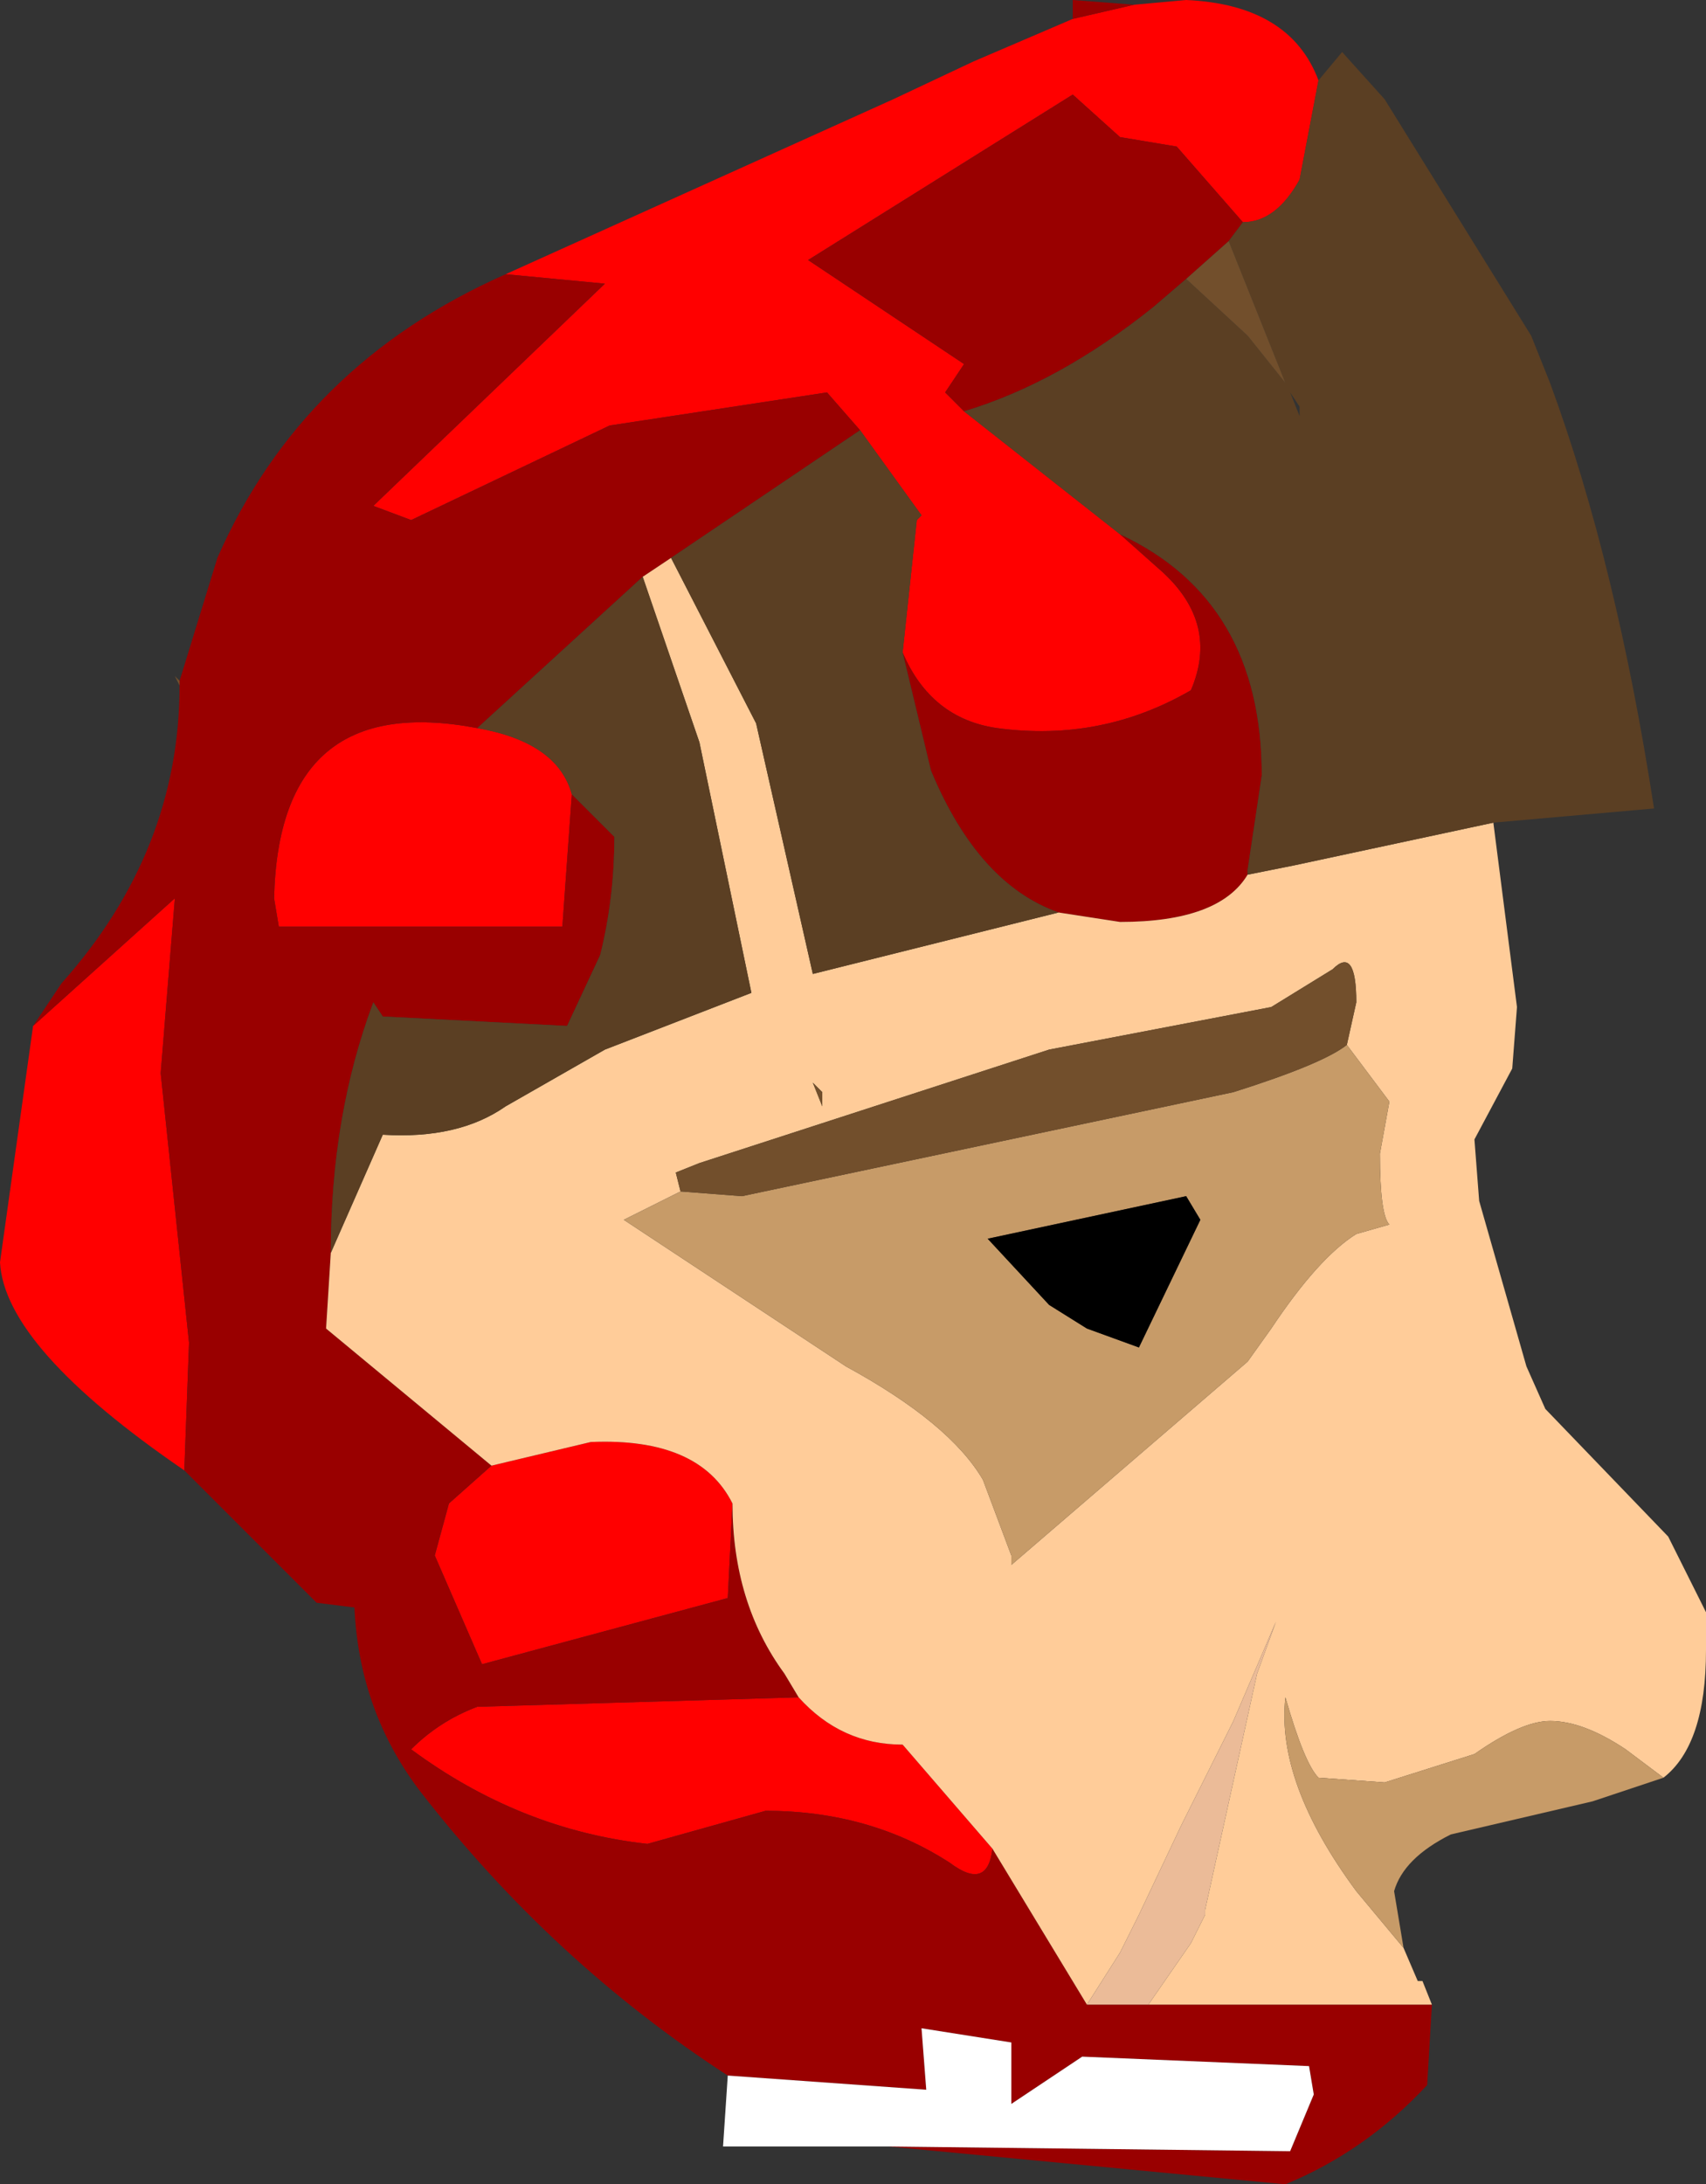 <?xml version="1.0" encoding="UTF-8" standalone="no"?>
<svg xmlns:ffdec="https://www.free-decompiler.com/flash" xmlns:xlink="http://www.w3.org/1999/xlink" ffdec:objectType="frame" height="23.1px" width="18.05px" xmlns="http://www.w3.org/2000/svg">
  <rect width="100%" height="100%" fill="#333333" stroke="none"/>
  <g transform="matrix(1.0, 0.0, 0.0, 1.0, 9.9, 13.05)">
    <use ffdec:characterId="1585" height="23.1" transform="matrix(1.0, 0.0, 0.0, 1.0, -9.9, -13.05)" width="18.05" xlink:href="#shape0"/>
  </g>
  <defs>
    <g id="shape0" transform="matrix(1.0, 0.0, 0.0, 1.0, 9.9, 13.05)">
      <path d="M2.1 -13.0 L2.65 -13.05 Q3.75 -13.0 4.05 -12.2 L3.85 -11.15 Q3.6 -10.7 3.25 -10.7 L2.55 -11.5 1.95 -11.6 1.45 -12.05 -1.35 -10.3 0.3 -9.2 0.1 -8.9 0.3 -8.7 1.95 -7.4 2.4 -7.0 Q3.0 -6.45 2.7 -5.75 1.75 -5.2 0.65 -5.35 -0.05 -5.45 -0.35 -6.15 L-0.2 -7.55 -0.15 -7.6 -0.8 -8.5 -1.15 -8.9 -3.45 -8.55 -5.55 -7.55 -5.95 -7.7 -3.5 -10.05 -4.55 -10.15 -0.45 -12.0 0.4 -12.4 1.45 -12.85 2.1 -13.0 M-7.95 2.5 Q-9.85 1.2 -9.9 0.3 L-9.55 -2.2 -8.05 -3.55 -8.2 -1.7 -7.9 1.15 -7.95 2.5 M0.6 6.5 Q0.55 6.95 0.15 6.65 -0.7 6.1 -1.8 6.1 L-3.05 6.45 Q-4.4 6.3 -5.55 5.45 -5.25 5.15 -4.85 5.0 L-1.45 4.9 Q-1.0 5.4 -0.35 5.4 L0.6 6.5 M-2.15 2.85 L-2.2 3.85 -4.8 4.55 -5.3 3.4 -5.15 2.85 -4.7 2.45 -3.65 2.2 Q-2.5 2.15 -2.15 2.85 M-3.85 -4.65 L-3.95 -3.25 -6.95 -3.25 -7.0 -3.55 Q-6.95 -5.75 -4.85 -5.35 -4.0 -5.2 -3.85 -4.65" fill="#ff0000" fill-rule="evenodd" stroke="none"/>
      <path d="M1.45 -12.85 L1.45 -13.05 2.1 -13.0 1.45 -12.85 M5.25 8.15 L5.2 9.0 Q4.55 9.7 3.7 10.05 L-0.5 9.65 3.75 9.7 4.0 9.1 3.95 8.8 1.55 8.7 0.8 9.2 0.8 8.55 -0.15 8.4 -0.1 9.05 -2.2 8.9 Q-4.05 7.7 -5.45 5.9 -6.1 5.05 -6.15 3.95 L-6.55 3.9 -7.95 2.5 -7.9 1.15 -8.2 -1.7 -8.05 -3.55 -9.55 -2.2 -9.25 -2.65 Q-8.0 -4.05 -8.0 -5.8 L-8.0 -5.85 -7.6 -7.15 Q-6.7 -9.2 -4.55 -10.15 L-3.5 -10.05 -5.95 -7.7 -5.55 -7.55 -3.45 -8.55 -1.15 -8.9 -0.8 -8.5 -2.8 -7.15 -3.1 -6.95 -4.85 -5.35 Q-6.95 -5.75 -7.0 -3.55 L-6.95 -3.25 -3.95 -3.25 -3.85 -4.65 -3.4 -4.2 Q-3.4 -3.55 -3.55 -2.95 L-3.9 -2.2 -5.85 -2.3 -5.95 -2.45 Q-6.4 -1.25 -6.4 0.2 L-6.45 1.0 -4.7 2.45 -5.15 2.85 -5.3 3.4 -4.8 4.55 -2.2 3.85 -2.15 2.85 Q-2.15 3.9 -1.6 4.65 L-1.45 4.9 -4.85 5.0 Q-5.25 5.15 -5.55 5.45 -4.4 6.3 -3.05 6.45 L-1.8 6.1 Q-0.7 6.1 0.15 6.65 0.55 6.95 0.6 6.5 L1.6 8.15 2.25 8.15 5.25 8.15 M3.25 -10.7 L3.1 -10.5 2.65 -10.1 2.3 -9.8 Q1.3 -9.0 0.3 -8.7 L0.1 -8.9 0.3 -9.2 -1.35 -10.3 1.45 -12.05 1.95 -11.6 2.55 -11.5 3.25 -10.7 M1.95 -7.4 Q3.45 -6.7 3.45 -4.85 L3.3 -3.85 3.3 -3.8 Q3.0 -3.3 1.95 -3.3 L1.3 -3.4 Q0.45 -3.7 -0.05 -4.9 L-0.35 -6.15 Q-0.05 -5.45 0.65 -5.35 1.75 -5.2 2.7 -5.75 3.0 -6.45 2.4 -7.0 L1.95 -7.4" fill="#990000" fill-rule="evenodd" stroke="none"/>
      <path d="M5.9 -4.35 L6.15 -2.4 6.1 -1.75 5.7 -1.0 5.75 -0.35 6.25 1.4 6.45 1.85 7.75 3.2 8.15 4.0 8.15 4.4 Q8.15 5.4 7.7 5.75 L7.3 5.45 Q6.85 5.15 6.5 5.15 6.2 5.15 5.7 5.5 L4.75 5.8 4.05 5.75 Q3.9 5.6 3.7 4.9 3.6 5.8 4.45 6.95 L4.95 7.55 5.1 7.9 5.15 7.9 5.25 8.15 2.25 8.15 2.7 7.5 2.85 7.2 2.85 7.15 3.4 4.65 3.6 4.1 3.15 5.15 2.6 6.25 2.15 7.2 2.1 7.3 1.95 7.6 1.6 8.15 0.6 6.5 -0.35 5.4 Q-1.0 5.4 -1.45 4.9 L-1.6 4.65 Q-2.15 3.9 -2.15 2.85 -2.5 2.15 -3.65 2.2 L-4.7 2.45 -6.45 1.0 -6.4 0.2 -5.85 -1.05 Q-5.05 -1.0 -4.55 -1.35 L-3.5 -1.95 -1.95 -2.55 -2.5 -5.2 -3.1 -6.95 -2.8 -7.15 -1.9 -5.4 -1.3 -2.75 1.3 -3.4 1.95 -3.3 Q3.0 -3.3 3.3 -3.8 L3.8 -3.9 5.9 -4.35 M-2.7 -0.45 L-3.3 -0.15 -0.95 1.4 Q0.15 2.0 0.5 2.6 L0.8 3.4 0.8 3.5 3.3 1.35 3.55 1.0 Q4.05 0.25 4.45 0.0 L4.8 -0.1 Q4.7 -0.2 4.7 -0.85 L4.8 -1.4 4.35 -2.0 4.45 -2.45 Q4.45 -3.05 4.2 -2.8 L3.55 -2.4 1.2 -1.95 -2.5 -0.75 -2.75 -0.65 -2.7 -0.45 M-1.3 -1.6 L-1.2 -1.35 -1.2 -1.5 -1.3 -1.6" fill="#ffcc99" fill-rule="evenodd" stroke="none"/>
      <path d="M7.7 5.75 L6.95 6.0 5.45 6.35 Q4.95 6.6 4.85 6.95 L4.95 7.55 4.45 6.95 Q3.6 5.8 3.7 4.9 3.9 5.6 4.05 5.75 L4.75 5.8 5.7 5.5 Q6.2 5.15 6.5 5.15 6.85 5.15 7.3 5.45 L7.7 5.75 M-2.7 -0.45 L-2.05 -0.4 3.15 -1.5 Q4.1 -1.8 4.35 -2.0 L4.8 -1.4 4.7 -0.85 Q4.7 -0.2 4.8 -0.1 L4.45 0.0 Q4.05 0.25 3.55 1.0 L3.3 1.35 0.8 3.5 0.8 3.4 0.5 2.6 Q0.15 2.0 -0.95 1.4 L-3.3 -0.15 -2.7 -0.45 M2.8 -0.15 L2.65 -0.4 0.55 0.05 1.2 0.75 1.6 1.0 2.15 1.2 2.8 -0.15" fill="#c79b68" fill-rule="evenodd" stroke="none"/>
      <path d="M2.8 -0.15 L2.15 1.2 1.6 1.0 1.2 0.75 0.55 0.05 2.65 -0.4 2.8 -0.15" fill="#000000" fill-rule="evenodd" stroke="none"/>
      <path d="M1.6 8.15 L1.95 7.6 2.1 7.3 2.15 7.2 2.6 6.25 3.15 5.15 3.6 4.1 3.4 4.65 2.85 7.15 2.85 7.2 2.7 7.5 2.25 8.15 1.6 8.15" fill="#ebbb98" fill-rule="evenodd" stroke="none"/>
      <path d="M-0.5 9.65 L-2.25 9.65 -2.2 8.9 -0.1 9.05 -0.15 8.4 0.8 8.55 0.8 9.2 1.55 8.7 3.95 8.8 4.0 9.1 3.75 9.7 -0.5 9.65" fill="#ffffff" fill-rule="evenodd" stroke="none"/>
      <path d="M4.05 -12.2 L4.3 -12.5 4.75 -12.0 6.3 -9.5 6.5 -9.0 Q7.2 -7.1 7.6 -4.5 L5.9 -4.35 3.8 -3.9 3.3 -3.8 3.3 -3.85 3.45 -4.85 Q3.45 -6.7 1.95 -7.4 L0.3 -8.7 Q1.3 -9.0 2.3 -9.8 L2.65 -10.1 3.3 -9.5 3.7 -9.0 3.5 -9.5 3.1 -10.5 3.25 -10.7 Q3.6 -10.7 3.85 -11.15 L4.05 -12.2 M-0.35 -6.15 L-0.05 -4.9 Q0.45 -3.7 1.3 -3.4 L-1.3 -2.75 -1.9 -5.4 -2.8 -7.15 -0.8 -8.5 -0.15 -7.6 -0.2 -7.55 -0.35 -6.15 M3.85 -8.65 L3.85 -8.75 3.75 -8.9 3.85 -8.65 M-6.4 0.2 Q-6.4 -1.25 -5.95 -2.45 L-5.85 -2.3 -3.9 -2.2 -3.55 -2.95 Q-3.4 -3.55 -3.4 -4.2 L-3.85 -4.65 Q-4.0 -5.2 -4.85 -5.35 L-3.1 -6.95 -2.5 -5.2 -1.95 -2.55 -3.5 -1.95 -4.55 -1.35 Q-5.05 -1.0 -5.85 -1.05 L-6.4 0.2" fill="#5b3f23" fill-rule="evenodd" stroke="none"/>
      <path d="M-8.0 -5.8 L-8.05 -5.9 -8.0 -5.85 -8.0 -5.8 M2.65 -10.1 L3.1 -10.5 3.5 -9.5 3.7 -9.0 3.3 -9.5 2.65 -10.1 M4.35 -2.0 Q4.1 -1.8 3.15 -1.5 L-2.05 -0.4 -2.7 -0.45 -2.75 -0.65 -2.5 -0.75 1.2 -1.95 3.55 -2.4 4.2 -2.8 Q4.45 -3.05 4.45 -2.45 L4.35 -2.0 M-1.3 -1.6 L-1.2 -1.5 -1.2 -1.35 -1.3 -1.6" fill="#724f2c" fill-rule="evenodd" stroke="none"/>
    </g>
  </defs>
</svg>
